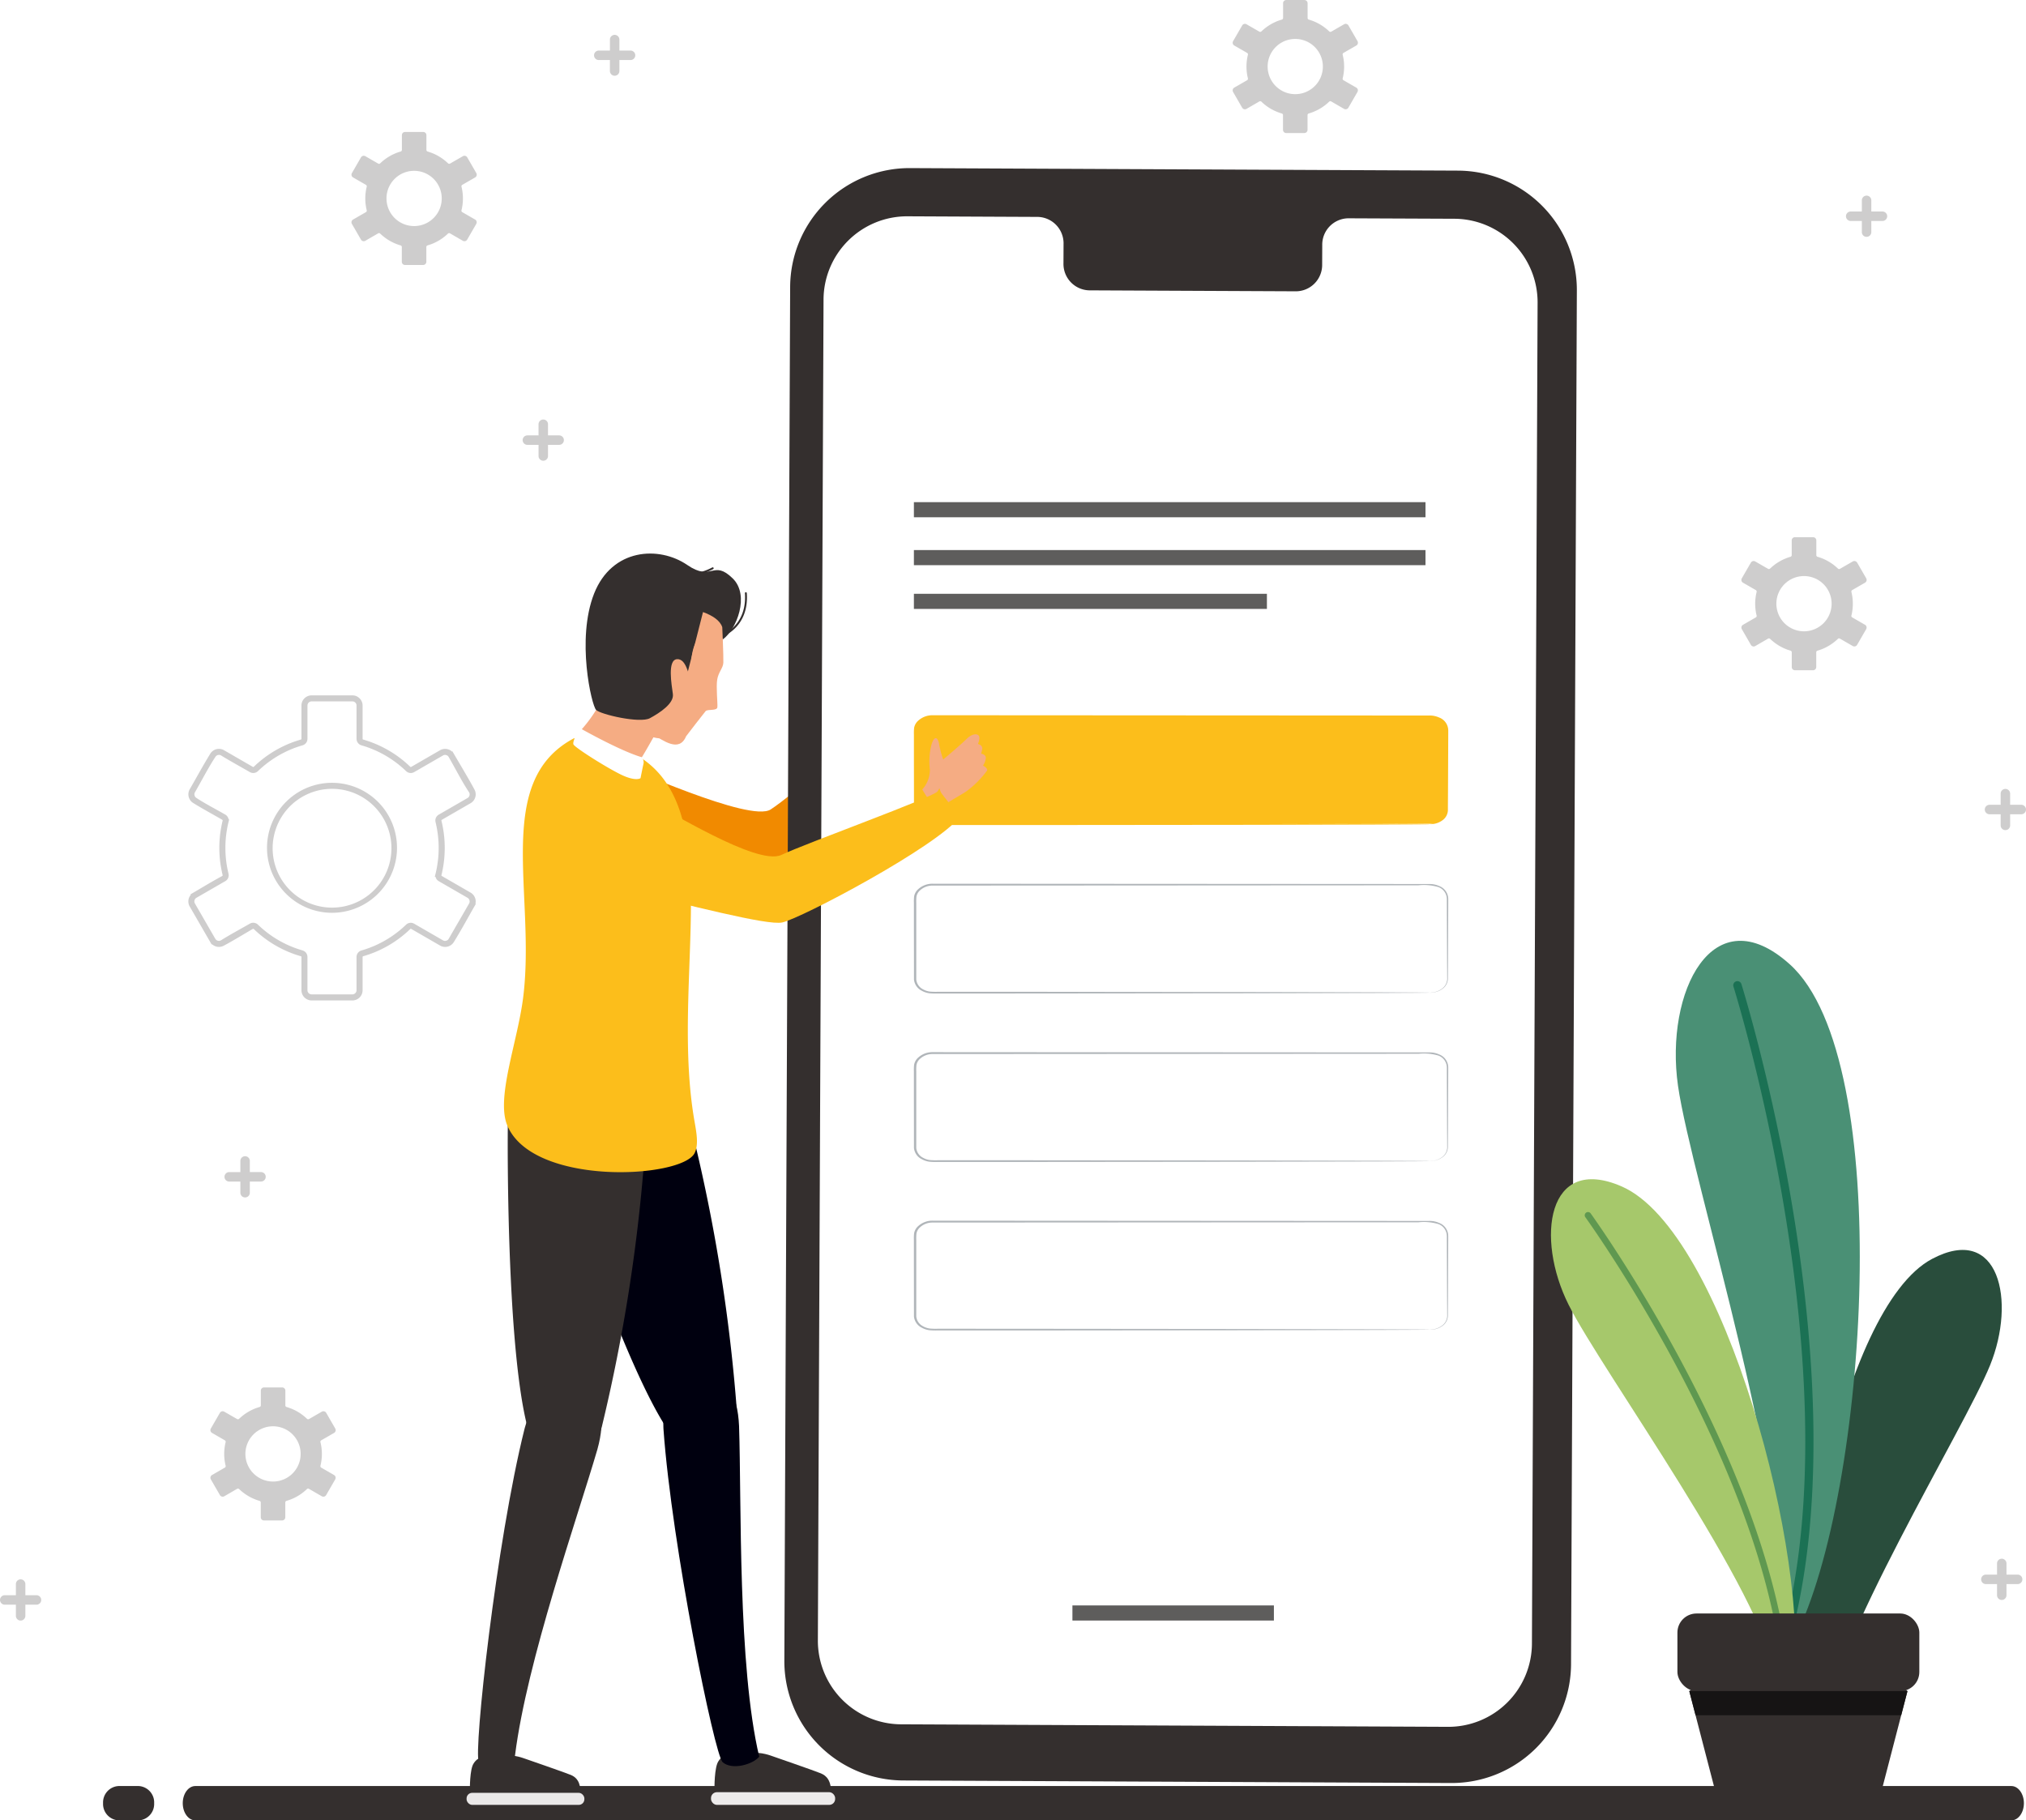 <svg xmlns="http://www.w3.org/2000/svg" xmlns:xlink="http://www.w3.org/1999/xlink" width="301.588" height="271" viewBox="0 0 301.588 271"><defs><style>.a{fill:#f18a00;}.a,.b,.c,.l,.m,.n,.o,.p,.q,.r,.s,.t{fill-rule:evenodd;}.b,.e{fill:#342f2e;}.c,.f{fill:#fff;}.d{opacity:0.24;}.g,.n{fill:#fcbe1b;}.h{fill:#b0b5b9;}.i{fill:#5e5d5c;}.j{fill:#eae8e8;}.k{fill:#edebeb;}.l{fill:#f5ac83;}.m{fill:#00000f;}.o{fill:#294d3c;}.p{fill:#4a9075;}.q{fill:#1b7154;}.r{fill:#a6c86b;}.s{fill:#5f9850;}.t{fill:#161414;}.u{filter:url(#a);}</style><filter id="a" x="79.485" y="112.869" width="67.852" height="29.007" filterUnits="userSpaceOnUse"><feOffset dx="2" dy="1" input="SourceAlpha"/><feGaussianBlur stdDeviation="1.5" result="b"/><feFlood flood-opacity="0.4"/><feComposite operator="in" in2="b"/><feComposite in="SourceGraphic"/></filter></defs><g transform="translate(-190.988 -40)"><path class="a" d="M329.559,230.587c9.051,1.36,24.77,3.246,26.718,2.569,2.643-.921,17.537-16.375,18.827-20.378,0,0,.123-.444-.405-.525s-2.382.15-2.959-.531-.994-.132-1.4.733-12.3,10.921-15.392,12.922-21.32-6.4-23.713-7.125C320.152,214.875,316.167,228.574,329.559,230.587Z" transform="translate(-49.239 -64.871)"/><path class="b" d="M220.985,472.89h-3.019a2.441,2.441,0,0,1-2.293-2.554h0a2.441,2.441,0,0,1,2.293-2.555h3.019a2.441,2.441,0,0,1,2.292,2.555h0A2.441,2.441,0,0,1,220.985,472.89Z" transform="translate(-9.342 -161.89)"/><path class="c" d="M507.654,269.42l7.035-8.409c5.465-6.534-3.741-10.759-7.035-5.818-3.294-4.941-12.5-.716-7.035,5.818Z" transform="translate(-116.535 -80.621)"/><path class="b" d="M236.62,472.89H506.962c1.027,0,1.865-1.149,1.865-2.554h0c0-1.405-.839-2.555-1.865-2.555H236.62c-1.026,0-1.865,1.149-1.865,2.555h0C234.755,471.74,235.593,472.89,236.62,472.89Z" transform="translate(-16.563 -161.89)"/><path class="c" d="M406.476,343.833a5.5,5.5,0,0,1,2.289-2.6,3.78,3.78,0,0,0,1.852-2.471,14.858,14.858,0,0,0,.356-3.867.5.5,0,0,1,.5-.5h1.48a1.138,1.138,0,0,1,.336.054,2.792,2.792,0,0,1,1.4,1.327,5.225,5.225,0,0,1,.652,2.561,5.842,5.842,0,0,1-.273,1.761,4.017,4.017,0,0,0-.3,2.331c.083.2.316.243.576.243h3.709a4.518,4.518,0,0,1,1.165.143,2.614,2.614,0,0,1,1.313.775,2.5,2.5,0,0,1,.585,1.71,4.855,4.855,0,0,1-.151,1.143c.25.608.98,2.744-.439,4.048a3.183,3.183,0,0,1-1.114,2.988,3.324,3.324,0,0,1-3.256,2.513h-6.8a6.059,6.059,0,0,1-3.562-1.669v.2a1.554,1.554,0,0,1-.458,1.1l-.034.03a1.552,1.552,0,0,1-1.068.427h-3.09a1.563,1.563,0,0,1-1.561-1.56v-9.76a1.556,1.556,0,0,1,.458-1.1l.034-.031a1.554,1.554,0,0,1,1.069-.428h3.09a1.553,1.553,0,0,1,1.1.459,1.512,1.512,0,0,1,.149.171Zm.311,9.128c.456.475,2.065,2.032,3.562,2.032h6.8a2.4,2.4,0,0,0,2.338-1.939.5.5,0,0,1,.266-.346c1-.5.785-2.09.75-2.318a.5.5,0,0,1,.193-.508c1.249-.92.421-2.885.3-3.156a.5.5,0,0,1-.045-.367,4.073,4.073,0,0,0,.159-1.055,1.538,1.538,0,0,0-.334-1.052,1.632,1.632,0,0,0-.82-.466,3.546,3.546,0,0,0-.907-.109h-3.709a1.427,1.427,0,0,1-1.5-.861,4.723,4.723,0,0,1,.272-3.011,4.921,4.921,0,0,0,.229-1.465,4.214,4.214,0,0,0-.521-2.069,1.841,1.841,0,0,0-.825-.865l-.039-.008h-.981a14.18,14.18,0,0,1-.392,3.636,4.734,4.734,0,0,1-2.341,3.082c-1.932,1.04-2.4,3.687-2.452,4.044v6.8Zm-1.56-8.755h-3.09a.563.563,0,0,0-.377.145l-.018.019a.559.559,0,0,0-.165.395v9.76a.562.562,0,0,0,.56.559h3.09a.56.56,0,0,0,.376-.146l.018-.019a.558.558,0,0,0,.165-.395v-9.76a.561.561,0,0,0-.559-.559Z" transform="translate(-79.316 -111.411)"/><g class="d" transform="translate(190.988 40)"><path class="b" d="M319.934,141.183a.705.705,0,0,0-1.41,0v1.658h-1.659a.705.705,0,0,0,0,1.411h1.659v1.659a.705.705,0,1,0,1.41,0v-1.659h1.658a.705.705,0,0,0,0-1.411h-1.658Z" transform="translate(-238.358 -78.025)"/><path class="b" d="M245.65,387.441Zm2.138-8.14a4.112,4.112,0,1,1-1.2,2.908,4.1,4.1,0,0,1,1.2-2.908Zm.888-4.076a7.242,7.242,0,0,0-1.612.686,7.325,7.325,0,0,0-1.414,1.066.252.252,0,0,1-.3.037l-1.911-1.1-.011-.006a.476.476,0,0,0-.636.18l-.008.012-1.344,2.328a.478.478,0,0,0,.173.648l.013.007,1.9,1.095a.252.252,0,0,1,.119.278h0a7.149,7.149,0,0,0-.16.869,7.363,7.363,0,0,0,0,1.771,7.149,7.149,0,0,0,.16.869.252.252,0,0,1-.134.287l-1.895,1.094h0a.477.477,0,0,0-.173.647l1.352,2.343h0a.477.477,0,0,0,.646.174l.014-.008,1.9-1.1a.253.253,0,0,1,.3.036,7.254,7.254,0,0,0,3.036,1.755.253.253,0,0,1,.183.243v2.2a.475.475,0,0,0,.473.473h2.705a.474.474,0,0,0,.472-.473v-2.2a.254.254,0,0,1,.195-.246,7.253,7.253,0,0,0,3.026-1.752.254.254,0,0,1,.314-.029l1.9,1.1a.477.477,0,0,0,.647-.174l.008-.013,1.345-2.33h0a.477.477,0,0,0-.173-.646l-1.909-1.1a.253.253,0,0,1-.119-.279h0a7.133,7.133,0,0,0,.16-.868,7.373,7.373,0,0,0,0-1.773,7.155,7.155,0,0,0-.16-.868.253.253,0,0,1,.134-.287l1.9-1.094a.478.478,0,0,0,.173-.647l-.007-.014-1.344-2.328h0a.471.471,0,0,0-.287-.22.476.476,0,0,0-.36.045h0l-1.911,1.1a.253.253,0,0,1-.307-.042,7.249,7.249,0,0,0-3.031-1.75.253.253,0,0,1-.184-.243v-2.2a.473.473,0,0,0-.472-.472h-2.705a.474.474,0,0,0-.473.472v2.2A.252.252,0,0,1,248.677,375.225Z" transform="translate(-210.057 -165.757)"/><path class="b" d="M250.642,222.4a9.676,9.676,0,1,1-2.1,3.148,9.713,9.713,0,0,1,2.1-3.148Zm3.487-1.275a8.842,8.842,0,1,0,3.364-.664,8.8,8.8,0,0,0-3.364.664Zm-1.071-7.129a15.6,15.6,0,0,0-1.785.636,15.867,15.867,0,0,0-1.715.857,16.056,16.056,0,0,0-3.092,2.33,1.008,1.008,0,0,1-.58.277,1.019,1.019,0,0,1-.632-.129c-1.423-.822-2.919-1.635-4.312-2.491a.593.593,0,0,0-.209-.065.648.648,0,0,0-.237.019.619.619,0,0,0-.218.106.612.612,0,0,0-.157.18c-1.037,1.569-2.078,3.6-3.039,5.26a.609.609,0,0,0-.076.224.644.644,0,0,0,.019.245.617.617,0,0,0,.285.375c1.28.846,2.929,1.692,4.286,2.476a1.009,1.009,0,0,1,.492.691l.088.029-.1.4q-.117.472-.2.942t-.145.955c-.039.324-.069.646-.088.963s-.028.636-.028.975.009.663.028.973.049.641.088.965.089.651.145.955.126.628.2.943a1.012,1.012,0,0,1-.523,1.144l-3.8,2.191v0l-.449.259a.608.608,0,0,0-.179.157.621.621,0,0,0-.106.218.648.648,0,0,0-.019.246.6.6,0,0,0,.076.223l2.81,4.869h0l.227.393a.606.606,0,0,0,.157.178.62.62,0,0,0,.218.106.635.635,0,0,0,.244.018.585.585,0,0,0,.223-.076c1.359-.854,2.893-1.669,4.295-2.479a1.016,1.016,0,0,1,1.208.145v0a16.016,16.016,0,0,0,1.477,1.261,15.8,15.8,0,0,0,1.614,1.069,15.741,15.741,0,0,0,3.544,1.505,1.018,1.018,0,0,1,.737.978v4.952a.6.6,0,0,0,.046.233.624.624,0,0,0,.135.2.605.605,0,0,0,.433.181h6.078a.608.608,0,0,0,.232-.046.628.628,0,0,0,.2-.134.644.644,0,0,0,.134-.2.6.6,0,0,0,.046-.233V245.5a1.023,1.023,0,0,1,.782-.99,15.471,15.471,0,0,0,1.785-.636,15.933,15.933,0,0,0,4.807-3.187,1.018,1.018,0,0,1,1.262-.115l4.24,2.448a.589.589,0,0,0,.224.075.642.642,0,0,0,.245-.018.622.622,0,0,0,.218-.106.616.616,0,0,0,.157-.178c1.008-1.757,2.03-3.506,3.039-5.262a.6.6,0,0,0,.075-.224.642.642,0,0,0-.124-.462.575.575,0,0,0-.175-.157l-4.289-2.477a1.007,1.007,0,0,1-.428-.479.979.979,0,0,1-.053-.163l-.112-.023.113-.454c.077-.315.145-.629.2-.942s.1-.624.145-.957.069-.646.088-.965.029-.635.029-.973-.009-.663-.029-.973-.048-.639-.088-.963-.09-.656-.145-.958-.125-.626-.2-.94a1.009,1.009,0,0,1,.064-.67,1.027,1.027,0,0,1,.456-.474l4.248-2.452a.585.585,0,0,0,.177-.157.624.624,0,0,0,.106-.219.637.637,0,0,0,.017-.244.6.6,0,0,0-.075-.224c-1.037-1.543-2.077-3.6-3.039-5.261a.613.613,0,0,0-.157-.18.621.621,0,0,0-.218-.106.629.629,0,0,0-.244-.019.606.606,0,0,0-.224.076l-4.292,2.478a1,1,0,0,1-.643.127,1.015,1.015,0,0,1-.58-.286,15.854,15.854,0,0,0-4.805-3.179,15.56,15.56,0,0,0-1.817-.644,1.015,1.015,0,0,1-.737-.977l0-4.953a.613.613,0,0,0-.045-.233.641.641,0,0,0-.136-.2.6.6,0,0,0-.432-.181h-6.078a.6.6,0,0,0-.233.046.61.61,0,0,0-.2.134.617.617,0,0,0-.181.433v4.953a1.012,1.012,0,0,1-.218.629,1.026,1.026,0,0,1-.564.36Zm-2.136-.188a16.82,16.82,0,0,0-5.076,3.366.117.117,0,0,1-.068.032.122.122,0,0,1-.074-.014q-2.164-1.249-4.329-2.5a1.494,1.494,0,0,0-.542-.17,1.525,1.525,0,0,0-1.1.3,1.5,1.5,0,0,0-.388.443c-1.045,1.693-2.039,3.529-3.039,5.261a1.491,1.491,0,0,0-.188.559,1.545,1.545,0,0,0,.039.589,1.527,1.527,0,0,0,.261.53,1.491,1.491,0,0,0,.442.388c1.38.852,2.877,1.661,4.289,2.476a.119.119,0,0,1,.049.056.12.12,0,0,1,.006.075l-.1.4.006,0c-.043.195-.083.392-.12.593q-.094.515-.155,1.013t-.092,1.016c-.021.35-.032.693-.032,1.027s.011.676.032,1.026.052.689.092,1.018.092.668.155,1.011.134.674.213,1a.111.111,0,0,1-.008.078.115.115,0,0,1-.053.058c-1.576.842-3.176,1.832-4.734,2.733l.055.069-.048.06a1.521,1.521,0,0,0-.3,1.119,1.48,1.48,0,0,0,.189.558l3.265,5.656.061-.037a1.188,1.188,0,0,0,.1.085,1.522,1.522,0,0,0,1.662.121c1.428-.758,2.9-1.674,4.309-2.489a.12.12,0,0,1,.071-.012.126.126,0,0,1,.071.032,16.845,16.845,0,0,0,3.261,2.458,16.82,16.82,0,0,0,3.747,1.592.121.121,0,0,1,.063.042.11.11,0,0,1,.024.073v4.952a1.514,1.514,0,0,0,.446,1.068,1.537,1.537,0,0,0,.49.328,1.482,1.482,0,0,0,.576.116h6.078a1.487,1.487,0,0,0,.576-.116,1.554,1.554,0,0,0,.49-.328,1.517,1.517,0,0,0,.328-.491,1.5,1.5,0,0,0,.116-.577V245.5a.121.121,0,0,1,.024-.075.123.123,0,0,1,.068-.042l.019-.007a16.537,16.537,0,0,0,3.723-1.584,16.822,16.822,0,0,0,3.264-2.46.115.115,0,0,1,.07-.033.128.128,0,0,1,.077.019l4.289,2.476a1.486,1.486,0,0,0,.557.188,1.515,1.515,0,0,0,1.119-.3,1.5,1.5,0,0,0,.381-.429c1.127-1.812,2.191-3.8,3.266-5.657l-.058-.035c.011-.047.019-.1.025-.142a1.541,1.541,0,0,0-.039-.588,1.518,1.518,0,0,0-.261-.53,1.5,1.5,0,0,0-.441-.388l-4.29-2.477a.112.112,0,0,1-.048-.055.125.125,0,0,1-.007-.078l.111-.454h-.007q.059-.265.108-.538c.063-.342.115-.681.155-1.012s.071-.669.091-1.018.032-.692.032-1.026-.011-.676-.032-1.026-.052-.689-.091-1.019-.092-.666-.155-1.012-.134-.672-.214-.993a.126.126,0,0,1,.009-.08.122.122,0,0,1,.055-.056l4.284-2.473a1.471,1.471,0,0,0,.44-.389,1.516,1.516,0,0,0,.3-1.116,1.518,1.518,0,0,0-.181-.547c-1.021-1.891-2.192-3.8-3.272-5.669l-.061.037c-.032-.03-.066-.058-.1-.085a1.522,1.522,0,0,0-1.118-.3,1.508,1.508,0,0,0-.557.185l-.317.182v0l-3.979,2.3a.123.123,0,0,1-.076.016.12.12,0,0,1-.068-.034l-.011-.011a16.77,16.77,0,0,0-5.075-3.358,16.635,16.635,0,0,0-1.922-.682.118.118,0,0,1-.063-.042.108.108,0,0,1-.024-.073v-4.953a1.511,1.511,0,0,0-.446-1.067,1.517,1.517,0,0,0-.489-.329,1.5,1.5,0,0,0-.576-.116h-6.078a1.492,1.492,0,0,0-.576.116,1.548,1.548,0,0,0-.492.329,1.505,1.505,0,0,0-.444,1.067v4.953a.131.131,0,0,1-.024.076.128.128,0,0,1-.066.041l-.019.006A16.854,16.854,0,0,0,250.922,213.807Z" transform="translate(-208.063 -103.026)"/><path class="b" d="M337.031,49.015a.706.706,0,0,0-1.411,0v1.658h-1.658a.705.705,0,1,0,0,1.411h1.658v1.658a.706.706,0,0,0,1.411,0V52.084h1.658a.705.705,0,0,0,0-1.411h-1.658Z" transform="translate(-244.828 -43.145)"/><path class="b" d="M636.856,87.559a.705.705,0,0,0-1.41,0v1.659h-1.658a.705.705,0,1,0,0,1.41h1.658v1.658a.705.705,0,1,0,1.41,0V90.628h1.658a.705.705,0,1,0,0-1.41h-1.658Z" transform="translate(-358.294 -57.731)"/><path class="b" d="M670.1,229.659a.705.705,0,1,0-1.41,0v1.659h-1.658a.705.705,0,1,0,0,1.41h1.658v1.658a.705.705,0,1,0,1.41,0v-1.658h1.658a.705.705,0,1,0,0-1.41H670.1Z" transform="translate(-370.874 -111.508)"/><path class="b" d="M669.23,414.039a.705.705,0,0,0-1.41,0V415.7h-1.659a.705.705,0,0,0,0,1.411h1.659v1.658a.705.705,0,1,0,1.41,0v-1.658h1.659a.705.705,0,1,0,0-1.411H669.23Z" transform="translate(-370.546 -181.285)"/><path class="b" d="M194.763,418.977a.705.705,0,1,0-1.41,0v1.659h-1.658a.7.7,0,1,0,0,1.41h1.658v1.659a.705.705,0,1,0,1.41,0v-1.659h1.658a.7.7,0,1,0,0-1.41h-1.658Z" transform="translate(-190.988 -183.153)"/><path class="b" d="M248.523,317.634a.705.705,0,1,0-1.41,0v1.658h-1.658a.705.705,0,1,0,0,1.411h1.658v1.658a.705.705,0,0,0,1.41,0V320.7h1.659a.705.705,0,0,0,0-1.411h-1.659Z" transform="translate(-211.333 -144.801)"/><path class="b" d="M279.44,86.738Zm2.138-8.139a4.112,4.112,0,1,1-1.2,2.908,4.1,4.1,0,0,1,1.2-2.908Zm.888-4.076a7.226,7.226,0,0,0-1.612.686,7.324,7.324,0,0,0-1.414,1.066.252.252,0,0,1-.3.037l-1.911-1.1-.011-.006a.476.476,0,0,0-.636.18l-.008.012-1.344,2.328a.477.477,0,0,0,.173.648l.013.008,1.9,1.095a.252.252,0,0,1,.119.278h0a7.275,7.275,0,0,0-.16.869,7.367,7.367,0,0,0,0,1.771,7.265,7.265,0,0,0,.16.868.253.253,0,0,1-.134.287L275.4,84.642h0a.477.477,0,0,0-.173.647l1.352,2.343h0a.477.477,0,0,0,.646.174l.014-.008,1.9-1.1a.255.255,0,0,1,.3.037,7.349,7.349,0,0,0,1.414,1.066,7.2,7.2,0,0,0,1.622.689.254.254,0,0,1,.184.244v2.2a.475.475,0,0,0,.472.473h2.705a.476.476,0,0,0,.473-.473v-2.2a.254.254,0,0,1,.194-.247,7.185,7.185,0,0,0,1.612-.686,7.332,7.332,0,0,0,1.414-1.066.253.253,0,0,1,.314-.029l1.9,1.1a.477.477,0,0,0,.647-.174l.008-.013,1.345-2.33h0a.476.476,0,0,0-.173-.646l-1.909-1.1a.253.253,0,0,1-.119-.279h0a7.156,7.156,0,0,0,.16-.869,7.368,7.368,0,0,0,0-1.772,7.167,7.167,0,0,0-.16-.868.253.253,0,0,1,.134-.287l1.9-1.095a.477.477,0,0,0,.173-.646l-.007-.014-1.344-2.328h0a.476.476,0,0,0-.646-.175h0l-1.911,1.1a.253.253,0,0,1-.307-.042,7.331,7.331,0,0,0-1.408-1.06,7.186,7.186,0,0,0-1.622-.689.252.252,0,0,1-.184-.243v-2.2a.474.474,0,0,0-.473-.472h-2.705a.473.473,0,0,0-.472.472v2.2A.253.253,0,0,1,282.467,74.523Z" transform="translate(-222.845 -51.959)"/><path class="b" d="M612.307,183.8Zm2.138-8.14a4.111,4.111,0,1,1-1.2,2.908,4.1,4.1,0,0,1,1.2-2.908Zm.888-4.076a7.274,7.274,0,0,0-3.026,1.753.253.253,0,0,1-.3.036l-1.911-1.1-.011-.006a.479.479,0,0,0-.636.18l-.008.014-1.344,2.328a.477.477,0,0,0,.174.648l.013.007,1.9,1.095a.252.252,0,0,1,.119.278h0a7.318,7.318,0,0,0,0,3.51.251.251,0,0,1-.134.286l-1.895,1.095h0a.477.477,0,0,0-.174.647l1.352,2.342h0a.476.476,0,0,0,.647.173l.014-.007,1.9-1.1a.251.251,0,0,1,.3.037,7.286,7.286,0,0,0,1.414,1.065,7.2,7.2,0,0,0,1.622.69.253.253,0,0,1,.184.242V188a.475.475,0,0,0,.473.473h2.7a.477.477,0,0,0,.473-.473v-2.2a.253.253,0,0,1,.195-.246,7.183,7.183,0,0,0,1.611-.687A7.273,7.273,0,0,0,622.4,183.8a.25.25,0,0,1,.314-.029l1.9,1.095a.475.475,0,0,0,.647-.173l.009-.012,1.344-2.33h0a.478.478,0,0,0-.172-.647l-1.909-1.1a.25.25,0,0,1-.119-.278h0a7.428,7.428,0,0,0,.159-.87,7.363,7.363,0,0,0,0-1.771,7.393,7.393,0,0,0-.159-.869.252.252,0,0,1,.133-.287l1.9-1.094a.477.477,0,0,0,.172-.646l-.007-.014-1.344-2.329h0a.478.478,0,0,0-.646-.173h0l-1.911,1.1a.251.251,0,0,1-.306-.042,7.3,7.3,0,0,0-1.41-1.06,7.214,7.214,0,0,0-1.621-.69.252.252,0,0,1-.184-.242v-2.2a.475.475,0,0,0-.473-.473H616a.474.474,0,0,0-.473.473v2.2A.253.253,0,0,1,615.333,171.586Z" transform="translate(-348.815 -88.691)"/><path class="b" d="M490.476,55.139ZM492.614,47a4.11,4.11,0,1,1-1.205,2.908A4.1,4.1,0,0,1,492.614,47Zm.888-4.076a7.23,7.23,0,0,0-1.612.687,7.338,7.338,0,0,0-1.414,1.065.252.252,0,0,1-.3.037l-1.911-1.1-.01-.006a.477.477,0,0,0-.637.18l-.007.013-1.344,2.328a.476.476,0,0,0,.173.648l.012.007,1.9,1.094a.252.252,0,0,1,.12.278h0a7.034,7.034,0,0,0-.16.869,7.363,7.363,0,0,0,0,1.771,7.065,7.065,0,0,0,.16.87.253.253,0,0,1-.134.286l-1.9,1.094h0a.476.476,0,0,0-.173.648l1.351,2.342h0a.477.477,0,0,0,.647.173l.014-.007,1.9-1.1a.252.252,0,0,1,.3.035,7.25,7.25,0,0,0,3.037,1.756.252.252,0,0,1,.183.242v2.2a.474.474,0,0,0,.472.472h2.705a.475.475,0,0,0,.473-.472v-2.2a.253.253,0,0,1,.194-.246,7.26,7.26,0,0,0,3.026-1.753.252.252,0,0,1,.313-.028l1.9,1.1a.476.476,0,0,0,.646-.173l.009-.014,1.345-2.33h0a.477.477,0,0,0-.172-.646l-1.909-1.1a.251.251,0,0,1-.119-.278h0a7.314,7.314,0,0,0,.16-.87,7.368,7.368,0,0,0,0-1.772,7.294,7.294,0,0,0-.16-.868.251.251,0,0,1,.134-.287l1.9-1.094a.478.478,0,0,0,.172-.647l-.007-.014-1.344-2.329h0a.475.475,0,0,0-.646-.173h0l-1.91,1.1a.253.253,0,0,1-.307-.042,7.278,7.278,0,0,0-1.409-1.06,7.191,7.191,0,0,0-1.622-.69.252.252,0,0,1-.184-.242v-2.2a.476.476,0,0,0-.473-.474h-2.705a.475.475,0,0,0-.472.474v2.2A.253.253,0,0,1,493.5,42.923Z" transform="translate(-302.709 -40)"/></g><g transform="translate(307.745 65.026)"><g transform="translate(0)"><path class="e" d="M478.091,320.679,396.52,320.3a17.768,17.768,0,0,1-17.686-17.843l.864-204.5a17.77,17.77,0,0,1,17.851-17.694l81.571.377a17.769,17.769,0,0,1,17.686,17.844l-.865,204.5A17.768,17.768,0,0,1,478.091,320.679Z" transform="translate(-378.834 -80.264)"/><g transform="translate(4.99 7.165)"><path class="f" d="M481.616,92.168,465.8,92.1a3.928,3.928,0,0,0-3.857,4l-.013,2.868a3.928,3.928,0,0,1-3.857,4l-30.828-.142a3.933,3.933,0,0,1-3.823-4.033l.012-2.868a3.934,3.934,0,0,0-3.824-4.033l-5.562-.025-13.842-.064a12.445,12.445,0,0,0-12.5,12.392l-.844,199.607a12.445,12.445,0,0,0,12.387,12.5l81.408.375a12.444,12.444,0,0,0,12.5-12.391L494,104.664A12.444,12.444,0,0,0,481.616,92.168Z" transform="translate(-386.862 -91.792)"/></g></g></g><g transform="translate(327.031 146.487)"><path class="g" d="M426.992,227.411l31.054.029,20.935.043,5.692.025,1.48.014c.333,0,.5.014.5.014s-.171.009-.5.014l-1.48.013-5.692.026-20.935.043-31.054.029-8.977,0-4.636,0a10.016,10.016,0,0,1-1.2-.036,3.168,3.168,0,0,1-1.146-.377,2.094,2.094,0,0,1-1.161-1.668q0-3.708-.009-7.541,0-1.914,0-3.854a7.549,7.549,0,0,1,.03-.99,1.908,1.908,0,0,1,.489-.957,3.136,3.136,0,0,1,2.3-.923l69.074.04,3.235,0,1.556,0a3.442,3.442,0,0,1,1.505.3,2.08,2.08,0,0,1,1.351,1.962q0,1.093-.007,2.116c-.012,2.725-.022,5.073-.03,7-.006.959-.011,1.811-.016,2.551a1.921,1.921,0,0,1-.864,1.708,2.967,2.967,0,0,1-1.321.511,2.4,2.4,0,0,1-.5.024c0-.011.173,0,.5-.052" transform="translate(-409.861 -211.323)"/></g><g transform="translate(327.031 171.572)"><path class="h" d="M486.658,267.893c0-.011.173,0,.5-.052a2.954,2.954,0,0,0,1.279-.523,1.856,1.856,0,0,0,.808-1.668c0-.74-.01-1.592-.016-2.552-.009-1.922-.019-4.271-.03-7q0-1.023-.007-2.116a1.92,1.92,0,0,0-1.256-1.813,7.614,7.614,0,0,0-2.948-.267l-3.235.005-69.074.04a2.745,2.745,0,0,0-2.013.809,1.665,1.665,0,0,0-.428.837,7.454,7.454,0,0,0-.027.952q0,1.94,0,3.854,0,3.824,0,7.529a1.837,1.837,0,0,0,1.019,1.466,2.776,2.776,0,0,0,1.006.333,9.745,9.745,0,0,0,1.141.032l4.636,0,8.977,0,31.054.029,20.935.043,5.692.025,1.48.014c.333,0,.5.014.5.014s-.171.009-.5.014l-1.48.014-5.692.025-20.935.043-31.054.029-8.977.005H413.38a9.9,9.9,0,0,1-1.2-.035,3.169,3.169,0,0,1-1.146-.377,2.094,2.094,0,0,1-1.161-1.668q0-3.709-.009-7.541,0-1.913,0-3.854a7.548,7.548,0,0,1,.03-.99,1.905,1.905,0,0,1,.489-.957,3.136,3.136,0,0,1,2.3-.923l69.074.04,3.235.005,1.556,0a3.442,3.442,0,0,1,1.505.3,2.08,2.08,0,0,1,1.351,1.962q0,1.093-.007,2.116c-.012,2.725-.022,5.073-.03,7-.006.959-.011,1.811-.016,2.552a1.921,1.921,0,0,1-.864,1.708,2.967,2.967,0,0,1-1.321.511A2.393,2.393,0,0,1,486.658,267.893Z" transform="translate(-409.861 -251.68)"/></g><g transform="translate(327.031 196.656)"><path class="h" d="M486.658,308.25c0-.011.173,0,.5-.052a2.961,2.961,0,0,0,1.279-.523,1.856,1.856,0,0,0,.808-1.668c0-.74-.01-1.592-.016-2.552-.009-1.922-.019-4.271-.03-7q0-1.023-.007-2.116a1.921,1.921,0,0,0-1.256-1.814,7.627,7.627,0,0,0-2.948-.267l-3.235,0-69.074.04a2.747,2.747,0,0,0-2.013.808,1.67,1.67,0,0,0-.428.838,7.455,7.455,0,0,0-.027.952q0,1.94,0,3.854,0,3.824,0,7.529a1.838,1.838,0,0,0,1.019,1.466,2.776,2.776,0,0,0,1.006.333,9.611,9.611,0,0,0,1.141.032l4.636,0,8.977,0,31.054.029,20.935.043,5.692.026,1.48.014c.333,0,.5.014.5.014s-.171.009-.5.014l-1.48.014-5.692.026-20.935.043-31.054.029-8.977,0-4.636,0a9.886,9.886,0,0,1-1.2-.035,3.181,3.181,0,0,1-1.146-.377,2.094,2.094,0,0,1-1.161-1.668q0-3.708-.009-7.541,0-1.913,0-3.854a7.549,7.549,0,0,1,.03-.99,1.905,1.905,0,0,1,.489-.957,3.135,3.135,0,0,1,2.3-.923l69.074.04,3.235,0,1.556,0a3.432,3.432,0,0,1,1.505.3,2.08,2.08,0,0,1,1.351,1.962q0,1.093-.007,2.116c-.012,2.725-.022,5.073-.03,7-.006.959-.011,1.811-.016,2.552a1.921,1.921,0,0,1-.864,1.708,2.967,2.967,0,0,1-1.321.511A2.393,2.393,0,0,1,486.658,308.25Z" transform="translate(-409.861 -292.037)"/></g><g transform="translate(327.031 221.74)"><path class="h" d="M486.658,348.607c0-.011.173,0,.5-.052a2.961,2.961,0,0,0,1.279-.523,1.856,1.856,0,0,0,.808-1.668c0-.74-.01-1.592-.016-2.552-.009-1.922-.019-4.271-.03-7q0-1.023-.007-2.115a1.921,1.921,0,0,0-1.256-1.814,7.625,7.625,0,0,0-2.948-.267l-3.235,0-69.074.04a2.747,2.747,0,0,0-2.013.808,1.668,1.668,0,0,0-.428.837,7.465,7.465,0,0,0-.027.952q0,1.94,0,3.854,0,3.824,0,7.529a1.838,1.838,0,0,0,1.019,1.466,2.775,2.775,0,0,0,1.006.333,9.742,9.742,0,0,0,1.141.032l4.636,0,8.977.005,31.054.029,20.935.043,5.692.025,1.48.013c.333,0,.5.014.5.014s-.171.009-.5.014l-1.48.014-5.692.025-20.935.043-31.054.029-8.977,0-4.636,0a9.9,9.9,0,0,1-1.2-.035,3.181,3.181,0,0,1-1.146-.377,2.094,2.094,0,0,1-1.161-1.668q0-3.708-.009-7.541,0-1.913,0-3.854a7.549,7.549,0,0,1,.03-.99,1.905,1.905,0,0,1,.489-.957,3.136,3.136,0,0,1,2.3-.923l69.074.04,3.235,0,1.556,0a3.442,3.442,0,0,1,1.505.3A2.079,2.079,0,0,1,489.4,334.7q0,1.092-.007,2.115c-.012,2.726-.022,5.074-.03,7-.006.959-.011,1.811-.016,2.552a1.921,1.921,0,0,1-.864,1.708,2.967,2.967,0,0,1-1.321.511A2.453,2.453,0,0,1,486.658,348.607Z" transform="translate(-409.861 -332.394)"/></g><rect class="i" width="29.992" height="2.249" transform="translate(350.627 279.003)"/><rect class="i" width="52.549" height="2.249" transform="translate(327.03 128.4)"/><rect class="i" width="76.154" height="2.249" transform="translate(327.03 121.889)"/><rect class="i" width="76.154" height="2.249" transform="translate(327.03 114.757)"/><g transform="translate(260.443 122.412)"><path class="b" d="M304.082,461.645s.745-1.31,1.845-.724,1.3.518,2.332-.173,3.2.1,3.2.1,6.289,2.172,7.1,2.517,1.457,1,1.457,2.9l-.875.931H304.308s-.745-.655-.777-1.207S303.5,462.473,304.082,461.645Z" transform="translate(-303.029 -281.534)"/><rect class="j" width="17.534" height="1.792" rx="0.833" transform="translate(0 184.491)"/><path class="b" d="M362.691,461.071s.785-1.381,1.945-.763,1.365.545,2.457-.182,3.371.108,3.371.108,6.628,2.29,7.482,2.653,1.536,1.054,1.536,3.053l-.922.981H362.93s-.785-.691-.819-1.272S362.076,461.943,362.691,461.071Z" transform="translate(-325.198 -281.292)"/><rect class="k" width="18.48" height="1.89" rx="0.878" transform="translate(36.384 184.394)"/><path class="l" d="M411.862,224.092A4.415,4.415,0,0,0,413,221.156a10.176,10.176,0,0,1,.209-3.653c.48-1.647,1.019-1.109,1.168-.121a14.705,14.705,0,0,0,.6,2.246s2.516-2.1,3.475-3.054,1.977-.868,1.916-.09-.359.779-.06.9a.633.633,0,0,1,.449.839l-.12.539s.659.09.689.6a2.4,2.4,0,0,1-.42,1.168s.749.39.6.748a14.123,14.123,0,0,1-3.115,3.115c-1.228.808-3.235,1.8-3.833,2.574S411.862,224.092,411.862,224.092Z" transform="translate(-344.03 -188.972)"/><path class="m" d="M339.929,300.589c1.191-.3,2.284-.618,2.678.882a252.425,252.425,0,0,1,7.98,45.823c.438,6.617-5.227,8.2-7.438,7.027-6.626-3.528-19.945-45.422-19.979-45.661C322.209,301.993,339.929,300.589,339.929,300.589Z" transform="translate(-310.452 -220.934)"/><path class="b" d="M331.054,304c1.226.085,2.363.126,2.27,1.674a252.407,252.407,0,0,1-6.7,46.027c-1.646,6.424-7.523,6.167-9.257,4.36-5.2-5.416-4.8-49.374-4.756-49.612C313.778,299.816,331.054,304,331.054,304Z" transform="translate(-306.463 -221.828)"/><path class="m" d="M361.119,376.118c.375,11.294-.211,35.65,3,49.228-.97,1.181-4.079,2.046-5.449.812-1.207-1.086-7.559-32.215-8.8-49.529,0,0-.415-6.179,1.858-8.339C353.951,366.175,360.682,366.349,361.119,376.118Z" transform="translate(-320.558 -246.238)"/><path class="b" d="M323.238,380.615c-3,10.292-10.487,31.485-12.255,45.5-.523,4.153-5.258,1.256-5.4,1.008-.808-1.408,2.591-32.693,6.8-49.532,0,0,1.53-6,4.364-7.346C319.525,368.932,325.867,371.2,323.238,380.615Z" transform="translate(-303.764 -247.262)"/><path class="n" d="M312.18,273.519c3.813,9.1,25.946,7.894,27.875,4.128h0c.646-1.264.272-3.137-.019-4.812-3.736-21.458,5.513-47.529-9.5-54.927l-2.057-1.014a4.742,4.742,0,0,1,.328-2.556c-1.686-.3-3.148,2.112-4.954,2.187l-1.733-.658c-12.084,6.38-5.687,23.144-7.564,38.481C313.747,261,310.449,269.39,312.18,273.519Z" transform="translate(-306.119 -188.379)"/><g class="u" transform="matrix(1, 0, 0, 1, -69.45, -82.41)"><path class="n" d="M331.342,242.187c10.033,2.356,21.752,5.48,23.994,4.989,2.89-.633,22.849-11.2,26.4-15.677.058-.073-2.288-3.022-2.6-3.424-.588-.762-.145-1.259-.679-.411s-19.6,7.72-23.232,9.452S338.1,230.2,335.48,229.194C323.345,224.546,316.5,238.7,331.342,242.187Z" transform="translate(-240.9 -110.85)"/></g><path class="l" d="M355.391,186.159l.721,4.345s-3.557,10.915-5.37,12.769-3.305,2.5-5.862,1.518-1.76-5.143-1.746-6.4S346.806,186.165,355.391,186.159Z" transform="translate(-317.972 -177.725)"/><path class="l" d="M340.47,206.579l2.494,1.545s-4.309,8.072-4.838,8.3-9.333-3.806-8.486-4.923a21.339,21.339,0,0,0,2.533-3.312c.624-1.274,1.241-3.052,1.241-3.052Z" transform="translate(-312.892 -184.906)"/><path class="c" d="M338.493,218.73a1.206,1.206,0,0,1,.255.921c-.075.311-.249,1.172-.359,1.717l-.094.474s-.718.577-3.087-.617-6.643-3.926-6.889-4.394.948-2.443.948-2.443S335.207,217.767,338.493,218.73Z" transform="translate(-312.402 -188.408)"/><path class="b" d="M351.656,185.368s-1.157-2.616-3.159-.761-1.444,5.638-1.7,6.069-.485-2.476-1.955-2.366-.8,3.816-.616,5.2-1.932,2.781-3.418,3.584-7.328-.549-8.008-1.226-2.973-10.545-.306-17.312,9.672-7.154,13.879-4.266c3.713,2.547,3.816-.894,6.769,2.005C355.7,178.81,353.721,183.88,351.656,185.368Z" transform="translate(-313.516 -172.589)"/><path class="b" d="M363.955,188.139a.141.141,0,0,0,.1.266c.012,0,3.881-1.384,3.525-6.432a.141.141,0,1,0-.282.02C367.636,186.828,363.966,188.136,363.955,188.139Z" transform="translate(-325.865 -176.091)"/><path class="b" d="M350.2,174.979a.141.141,0,1,0-.2.2c.008.008,2.841,2.985,7.31.61a.141.141,0,0,0-.133-.249C352.9,177.81,350.209,174.987,350.2,174.979Z" transform="translate(-320.604 -173.477)"/><path class="l" d="M357.732,188.85s.2,4.464.161,5.285-.731,1.385-.915,2.52.081,3.506.027,4.1-1.393.265-1.744.585c-.039.036-2.886,3.678-2.918,3.757-1.032,2.5-3.509.533-4.849-.224l3.918-4.7,3.452-13.572C356.272,187.112,357.4,187.84,357.732,188.85Z" transform="translate(-319.671 -177.893)"/></g><g transform="translate(421.86 180.061)"><path class="o" d="M641.936,340.716c10-5.312,12.533,6.247,8.646,15.819s-23.827,41.767-24.869,54.536c-.4,4.949-1.326,4.409-2.116.939C619.657,394.7,628.175,348.029,641.936,340.716Z" transform="translate(-585.211 -293.357)"/><g transform="translate(18.584)"><path class="p" d="M609.3,268.839c-11.462-10.319-18.629,4.126-16.647,18.061s17.724,63.072,14.89,80.294c-1.1,6.677.3,6.267,2.488,1.94C620.948,347.549,625.08,283.045,609.3,268.839Z" transform="translate(-592.326 -265.338)"/><path class="q" d="M612.517,375.647c.245.64.79.322,1.52-.743,11.946-39.792-6.664-99.246-6.723-99.436a.621.621,0,1,0-1.186.366C606.187,276.024,625.051,336.29,612.517,375.647Z" transform="translate(-597.539 -269.006)"/></g><g transform="translate(0 35.493)"><path class="r" d="M572.952,323.511c-11.107-4.835-12.849,7.709-7.905,17.6s28.9,42.569,31.075,56.1c.844,5.246,1.783,4.592,2.336.825C601.218,379.243,588.24,330.166,572.952,323.511Z" transform="translate(-562.427 -322.441)"/><path class="s" d="M600.188,403.8c.342.416.668.043.947-.932-1.006-32.614-29.664-72.269-29.756-72.4a.488.488,0,0,0-.792.568C570.679,331.166,599.729,371.362,600.188,403.8Z" transform="translate(-565.481 -325.402)"/></g><g transform="translate(18.826 100.143)"><path class="b" d="M601.128,436.95h21.337l5.571,5.028-4.551,17.53H600.108l-4.551-17.53Z" transform="translate(-593.791 -430.426)"/><rect class="e" width="36.011" height="11.551" rx="2.842"/><path class="t" d="M628.036,445.039l-.935,3.6H596.493l-.935-3.6Z" transform="translate(-593.791 -433.487)"/></g></g></g></svg>